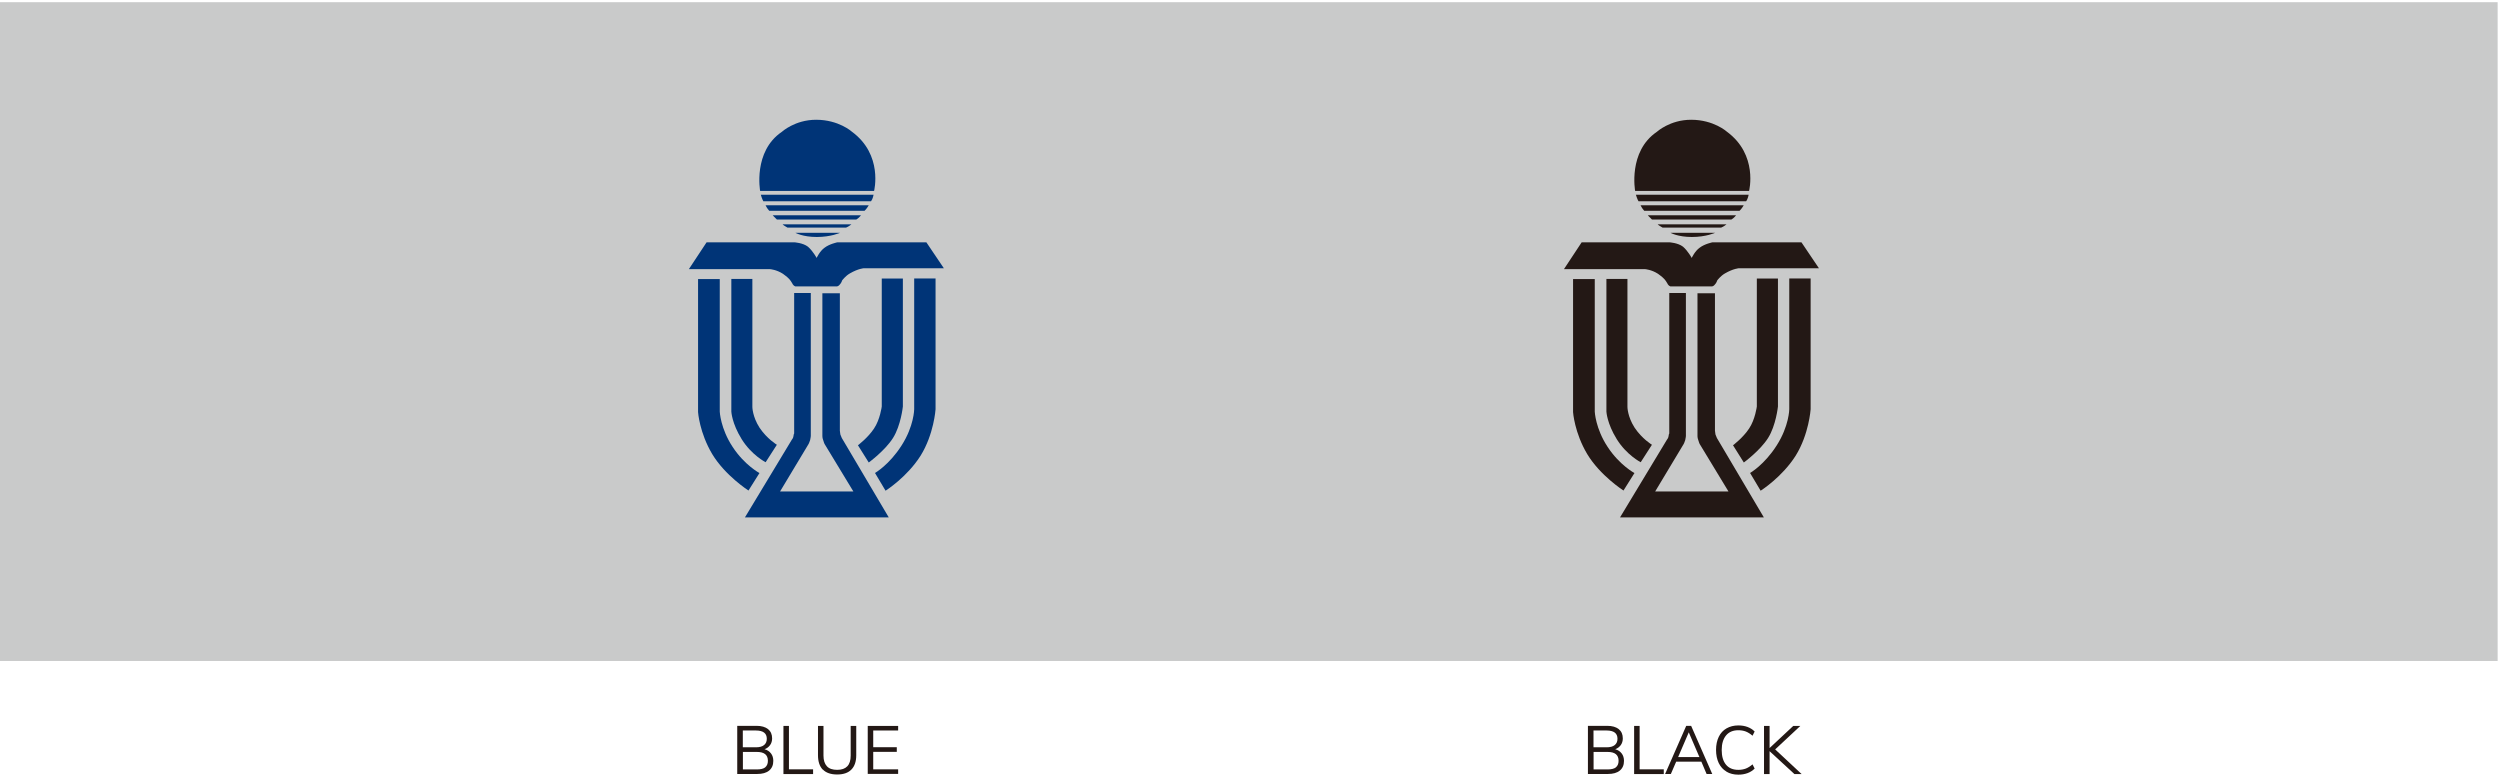 <svg width="296" height="92" viewBox="0 0 296 92" fill="none" xmlns="http://www.w3.org/2000/svg">
<path d="M295.72 0.26H0V78.26H295.72V0.26Z" fill="#C9CACA"/>
<path d="M103.13 23.83C103.35 23.55 103.43 23.06 103.43 23.06H90.08C90.08 23.06 90.24 23.61 90.38 23.83H103.12H103.13Z" fill="#003477"/>
<path d="M102.361 24.96C102.611 24.74 102.861 24.3 102.861 24.3H90.641C90.641 24.3 90.781 24.63 91.081 24.96H102.361Z" fill="#003477"/>
<path d="M101.39 25.989C101.69 25.829 101.94 25.489 101.94 25.489H91.49C91.49 25.489 91.74 25.769 91.98 25.989H101.38H101.39Z" fill="#003477"/>
<path d="M100.17 26.95C100.47 26.84 100.81 26.56 100.81 26.56H92.66C92.66 26.56 92.66 26.62 93.24 26.95H100.18H100.17Z" fill="#003477"/>
<path d="M94.17 27.56C94.17 27.56 95.03 28.06 96.71 28.06C98.39 28.06 99.47 27.56 99.47 27.56H94.16H94.17Z" fill="#003477"/>
<path d="M94.031 28.689C94.031 28.689 95.051 28.739 95.661 29.209C96.241 29.709 96.691 30.54 96.691 30.54C96.691 30.54 97.05 29.739 97.63 29.329C98.21 28.88 99.15 28.689 99.15 28.689H109.681L111.751 31.759H102.291C102.291 31.759 101.631 31.789 100.631 32.369C100.101 32.669 99.71 33.2 99.71 33.2C99.71 33.2 99.63 33.45 99.52 33.58C99.41 33.719 99.331 33.83 99.191 33.88C99.051 33.94 99.081 33.91 99.081 33.91H94.161C94.161 33.91 93.96 33.83 93.861 33.66C93.751 33.499 93.831 33.55 93.721 33.419C93.641 33.279 93.441 32.919 92.701 32.419C91.93 31.919 91.18 31.869 91.18 31.869H81.561L83.661 28.689H94.031V28.689Z" fill="#003477"/>
<path d="M86.59 33.029V48.729C86.59 48.729 86.65 50.119 87.81 51.989C88.97 53.869 90.65 54.729 90.65 54.729L91.98 52.659C91.98 52.659 90.82 51.969 89.93 50.639C89.08 49.319 89.08 48.179 89.08 48.179V33.029H86.59V33.029Z" fill="#003477"/>
<path d="M104.4 32.98V48.13C104.4 48.13 104.21 49.65 103.49 50.73C102.77 51.83 101.58 52.719 101.58 52.719L102.86 54.76C102.86 54.76 104.79 53.349 105.73 51.859C106.67 50.37 106.9 48.13 106.9 48.13V32.98H104.41H104.4Z" fill="#003477"/>
<path d="M82.65 33.029V48.789C82.65 48.789 82.81 51.219 84.33 53.769C85.86 56.309 88.62 58.079 88.62 58.079L89.92 56.009C89.92 56.009 88.15 55.069 86.74 52.909C85.3 50.729 85.22 48.739 85.22 48.739V33.039H82.65V33.029Z" fill="#003477"/>
<path d="M94.029 34.69V51.33C94.029 51.33 93.969 51.389 93.949 51.63C93.919 51.88 93.759 52.05 93.759 52.05L88.199 61.26H105.229L99.669 51.859L99.499 51.44L99.439 50.999V34.719H97.369V51.619C97.369 51.619 97.369 51.859 97.449 52.059C97.499 52.259 97.619 52.55 97.619 52.55L101.039 58.19H92.359L95.729 52.58C95.729 52.58 95.839 52.389 95.919 52.109C95.979 51.859 95.999 51.619 95.999 51.619V34.69H94.009H94.029Z" fill="#003477"/>
<path d="M108.24 32.98V48.46C108.24 48.46 108.22 50.45 106.75 52.74C105.29 55.04 103.6 56 103.6 56L104.85 58.1C104.85 58.1 107.39 56.5 109 53.95C110.58 51.41 110.77 48.45 110.77 48.45V32.97H108.25L108.24 32.98Z" fill="#003477"/>
<path d="M90 22.61C90 22.61 89.14 17.94 92.57 15.61C92.57 15.61 94.12 14.18 96.63 14.18C99.31 14.18 100.86 15.59 100.86 15.59C104.59 18.33 103.49 22.61 103.49 22.61H90V22.61Z" fill="#003477"/>
<path d="M206.739 23.83C206.959 23.55 207.039 23.06 207.039 23.06H193.689C193.689 23.06 193.859 23.61 193.999 23.83H206.739Z" fill="#231815"/>
<path d="M205.96 24.96C206.21 24.74 206.46 24.3 206.46 24.3H194.24C194.24 24.3 194.38 24.63 194.68 24.96H205.96V24.96Z" fill="#231815"/>
<path d="M205 25.989C205.3 25.829 205.55 25.489 205.55 25.489H195.1C195.1 25.489 195.35 25.769 195.59 25.989H204.99H205Z" fill="#231815"/>
<path d="M203.78 26.95C204.08 26.84 204.42 26.56 204.42 26.56H196.27C196.27 26.56 196.27 26.62 196.85 26.95H203.79H203.78Z" fill="#231815"/>
<path d="M197.78 27.56C197.78 27.56 198.64 28.06 200.32 28.06C202 28.06 203.08 27.56 203.08 27.56H197.77H197.78Z" fill="#231815"/>
<path d="M197.64 28.689C197.64 28.689 198.66 28.739 199.27 29.209C199.85 29.709 200.3 30.54 200.3 30.54C200.3 30.54 200.66 29.739 201.24 29.329C201.82 28.88 202.76 28.689 202.76 28.689H213.29L215.36 31.759H205.9C205.9 31.759 205.24 31.789 204.24 32.369C203.71 32.669 203.32 33.2 203.32 33.2C203.32 33.2 203.24 33.45 203.13 33.58C203.02 33.719 202.94 33.83 202.8 33.88C202.66 33.94 202.69 33.91 202.69 33.91H197.77C197.77 33.91 197.57 33.83 197.47 33.66C197.36 33.499 197.44 33.55 197.33 33.419C197.25 33.279 197.05 32.919 196.31 32.419C195.54 31.919 194.79 31.869 194.79 31.869H185.17L187.27 28.689H197.64V28.689Z" fill="#231815"/>
<path d="M190.199 33.029V48.729C190.199 48.729 190.259 50.119 191.419 51.989C192.579 53.869 194.259 54.729 194.259 54.729L195.589 52.659C195.589 52.659 194.429 51.969 193.539 50.639C192.689 49.319 192.689 48.179 192.689 48.179V33.029H190.199V33.029Z" fill="#231815"/>
<path d="M208.009 32.98V48.13C208.009 48.13 207.819 49.65 207.099 50.73C206.379 51.83 205.189 52.719 205.189 52.719L206.469 54.76C206.469 54.76 208.399 53.349 209.339 51.859C210.279 50.37 210.509 48.13 210.509 48.13V32.98H208.019H208.009Z" fill="#231815"/>
<path d="M186.25 33.029V48.789C186.25 48.789 186.41 51.219 187.93 53.769C189.46 56.309 192.22 58.079 192.22 58.079L193.52 56.009C193.52 56.009 191.75 55.069 190.34 52.909C188.9 50.729 188.82 48.739 188.82 48.739V33.039H186.25V33.029Z" fill="#231815"/>
<path d="M197.641 34.69V51.33C197.641 51.33 197.581 51.389 197.561 51.63C197.531 51.88 197.371 52.05 197.371 52.05L191.811 61.26H208.841L203.281 51.859L203.111 51.44L203.051 50.999V34.719H200.981V51.619C200.981 51.619 200.981 51.859 201.061 52.059C201.111 52.259 201.231 52.55 201.231 52.55L204.651 58.19H195.971L199.341 52.58C199.341 52.58 199.451 52.389 199.531 52.109C199.591 51.859 199.611 51.619 199.611 51.619V34.69H197.621H197.641Z" fill="#231815"/>
<path d="M211.849 32.98V48.46C211.849 48.46 211.829 50.45 210.359 52.74C208.899 55.04 207.209 56 207.209 56L208.459 58.1C208.459 58.1 210.999 56.5 212.609 53.95C214.189 51.41 214.379 48.45 214.379 48.45V32.97H211.859L211.849 32.98Z" fill="#231815"/>
<path d="M193.6 22.61C193.6 22.61 192.74 17.94 196.17 15.61C196.17 15.61 197.72 14.18 200.23 14.18C202.91 14.18 204.46 15.59 204.46 15.59C208.19 18.33 207.09 22.61 207.09 22.61H193.6Z" fill="#231815"/>
<path d="M91.289 89.209C91.469 89.449 91.559 89.739 91.559 90.089C91.559 90.589 91.389 90.969 91.059 91.24C90.729 91.51 90.259 91.639 89.659 91.639H87.289V85.939H89.579C90.159 85.939 90.609 86.07 90.939 86.329C91.259 86.59 91.419 86.949 91.419 87.429C91.419 87.729 91.339 87.999 91.179 88.219C91.019 88.439 90.799 88.609 90.519 88.709C90.849 88.799 91.099 88.96 91.279 89.2L91.289 89.209ZM87.949 88.48H89.489C89.919 88.48 90.239 88.4 90.459 88.219C90.679 88.04 90.789 87.799 90.789 87.469C90.789 86.82 90.359 86.49 89.489 86.49H87.949V88.469V88.48ZM90.599 90.85C90.809 90.68 90.919 90.419 90.919 90.079C90.919 89.379 90.489 89.029 89.619 89.029H87.959V91.1H89.619C90.069 91.1 90.399 91.019 90.609 90.85H90.599Z" fill="#231815"/>
<path d="M92.75 85.949H93.41V91.089H96.27V91.649H92.76V85.949H92.75Z" fill="#231815"/>
<path d="M97.42 91.129C97.04 90.739 96.85 90.169 96.85 89.409V85.949H97.5V89.469C97.5 90.019 97.64 90.439 97.91 90.729C98.18 91.019 98.58 91.149 99.12 91.149C99.66 91.149 100.05 91.009 100.32 90.729C100.59 90.449 100.72 90.029 100.72 89.469V85.949H101.38V89.409C101.38 90.159 101.19 90.729 100.8 91.119C100.42 91.509 99.86 91.699 99.12 91.699C98.38 91.699 97.81 91.509 97.43 91.119L97.42 91.129Z" fill="#231815"/>
<path d="M102.74 85.95H106.34V86.49H103.39V88.47H106.18V89.02H103.39V91.09H106.34V91.63H102.74V85.93V85.95Z" fill="#231815"/>
<path d="M192.01 89.209C192.19 89.449 192.28 89.739 192.28 90.089C192.28 90.589 192.11 90.969 191.78 91.24C191.45 91.51 190.98 91.639 190.38 91.639H188.01V85.939H190.3C190.88 85.939 191.33 86.07 191.66 86.329C191.98 86.59 192.14 86.949 192.14 87.429C192.14 87.729 192.06 87.999 191.9 88.219C191.74 88.439 191.52 88.609 191.24 88.709C191.57 88.799 191.82 88.96 192 89.2L192.01 89.209ZM188.67 88.48H190.21C190.64 88.48 190.96 88.4 191.18 88.219C191.4 88.04 191.51 87.799 191.51 87.469C191.51 86.82 191.08 86.49 190.21 86.49H188.67V88.469V88.48ZM191.32 90.85C191.53 90.68 191.64 90.419 191.64 90.079C191.64 89.379 191.21 89.029 190.34 89.029H188.68V91.1H190.34C190.79 91.1 191.12 91.019 191.33 90.85H191.32Z" fill="#231815"/>
<path d="M193.471 85.949H194.131V91.089H196.991V91.649H193.481V85.949H193.471Z" fill="#231815"/>
<path d="M201.44 90.179H198.46L197.83 91.639H197.15L199.65 85.939H200.23L202.73 91.639H202.06L201.44 90.179V90.179ZM201.21 89.639L199.95 86.709L198.69 89.639H201.2H201.21Z" fill="#231815"/>
<path d="M204.42 91.36C204.02 91.13 203.72 90.79 203.5 90.35C203.29 89.91 203.18 89.39 203.18 88.79C203.18 88.19 203.29 87.68 203.5 87.24C203.71 86.8 204.02 86.47 204.42 86.24C204.82 86.01 205.29 85.89 205.82 85.89C206.21 85.89 206.58 85.95 206.9 86.07C207.23 86.19 207.51 86.37 207.75 86.61L207.5 87.11C207.23 86.88 206.96 86.71 206.7 86.61C206.44 86.51 206.14 86.46 205.82 86.46C205.2 86.46 204.71 86.66 204.37 87.07C204.03 87.48 203.85 88.05 203.85 88.8C203.85 89.55 204.02 90.13 204.36 90.54C204.7 90.95 205.19 91.15 205.82 91.15C206.14 91.15 206.43 91.1 206.7 91C206.96 90.9 207.23 90.73 207.5 90.5L207.75 91C207.51 91.24 207.23 91.42 206.9 91.54C206.57 91.66 206.21 91.72 205.82 91.72C205.28 91.72 204.81 91.6 204.42 91.37V91.36Z" fill="#231815"/>
<path d="M212.459 91.649L209.519 88.939V91.649H208.859V85.949H209.519V88.569L212.319 85.949H213.159L210.179 88.729L213.309 91.649H212.449H212.459Z" fill="#231815"/>
</svg>
